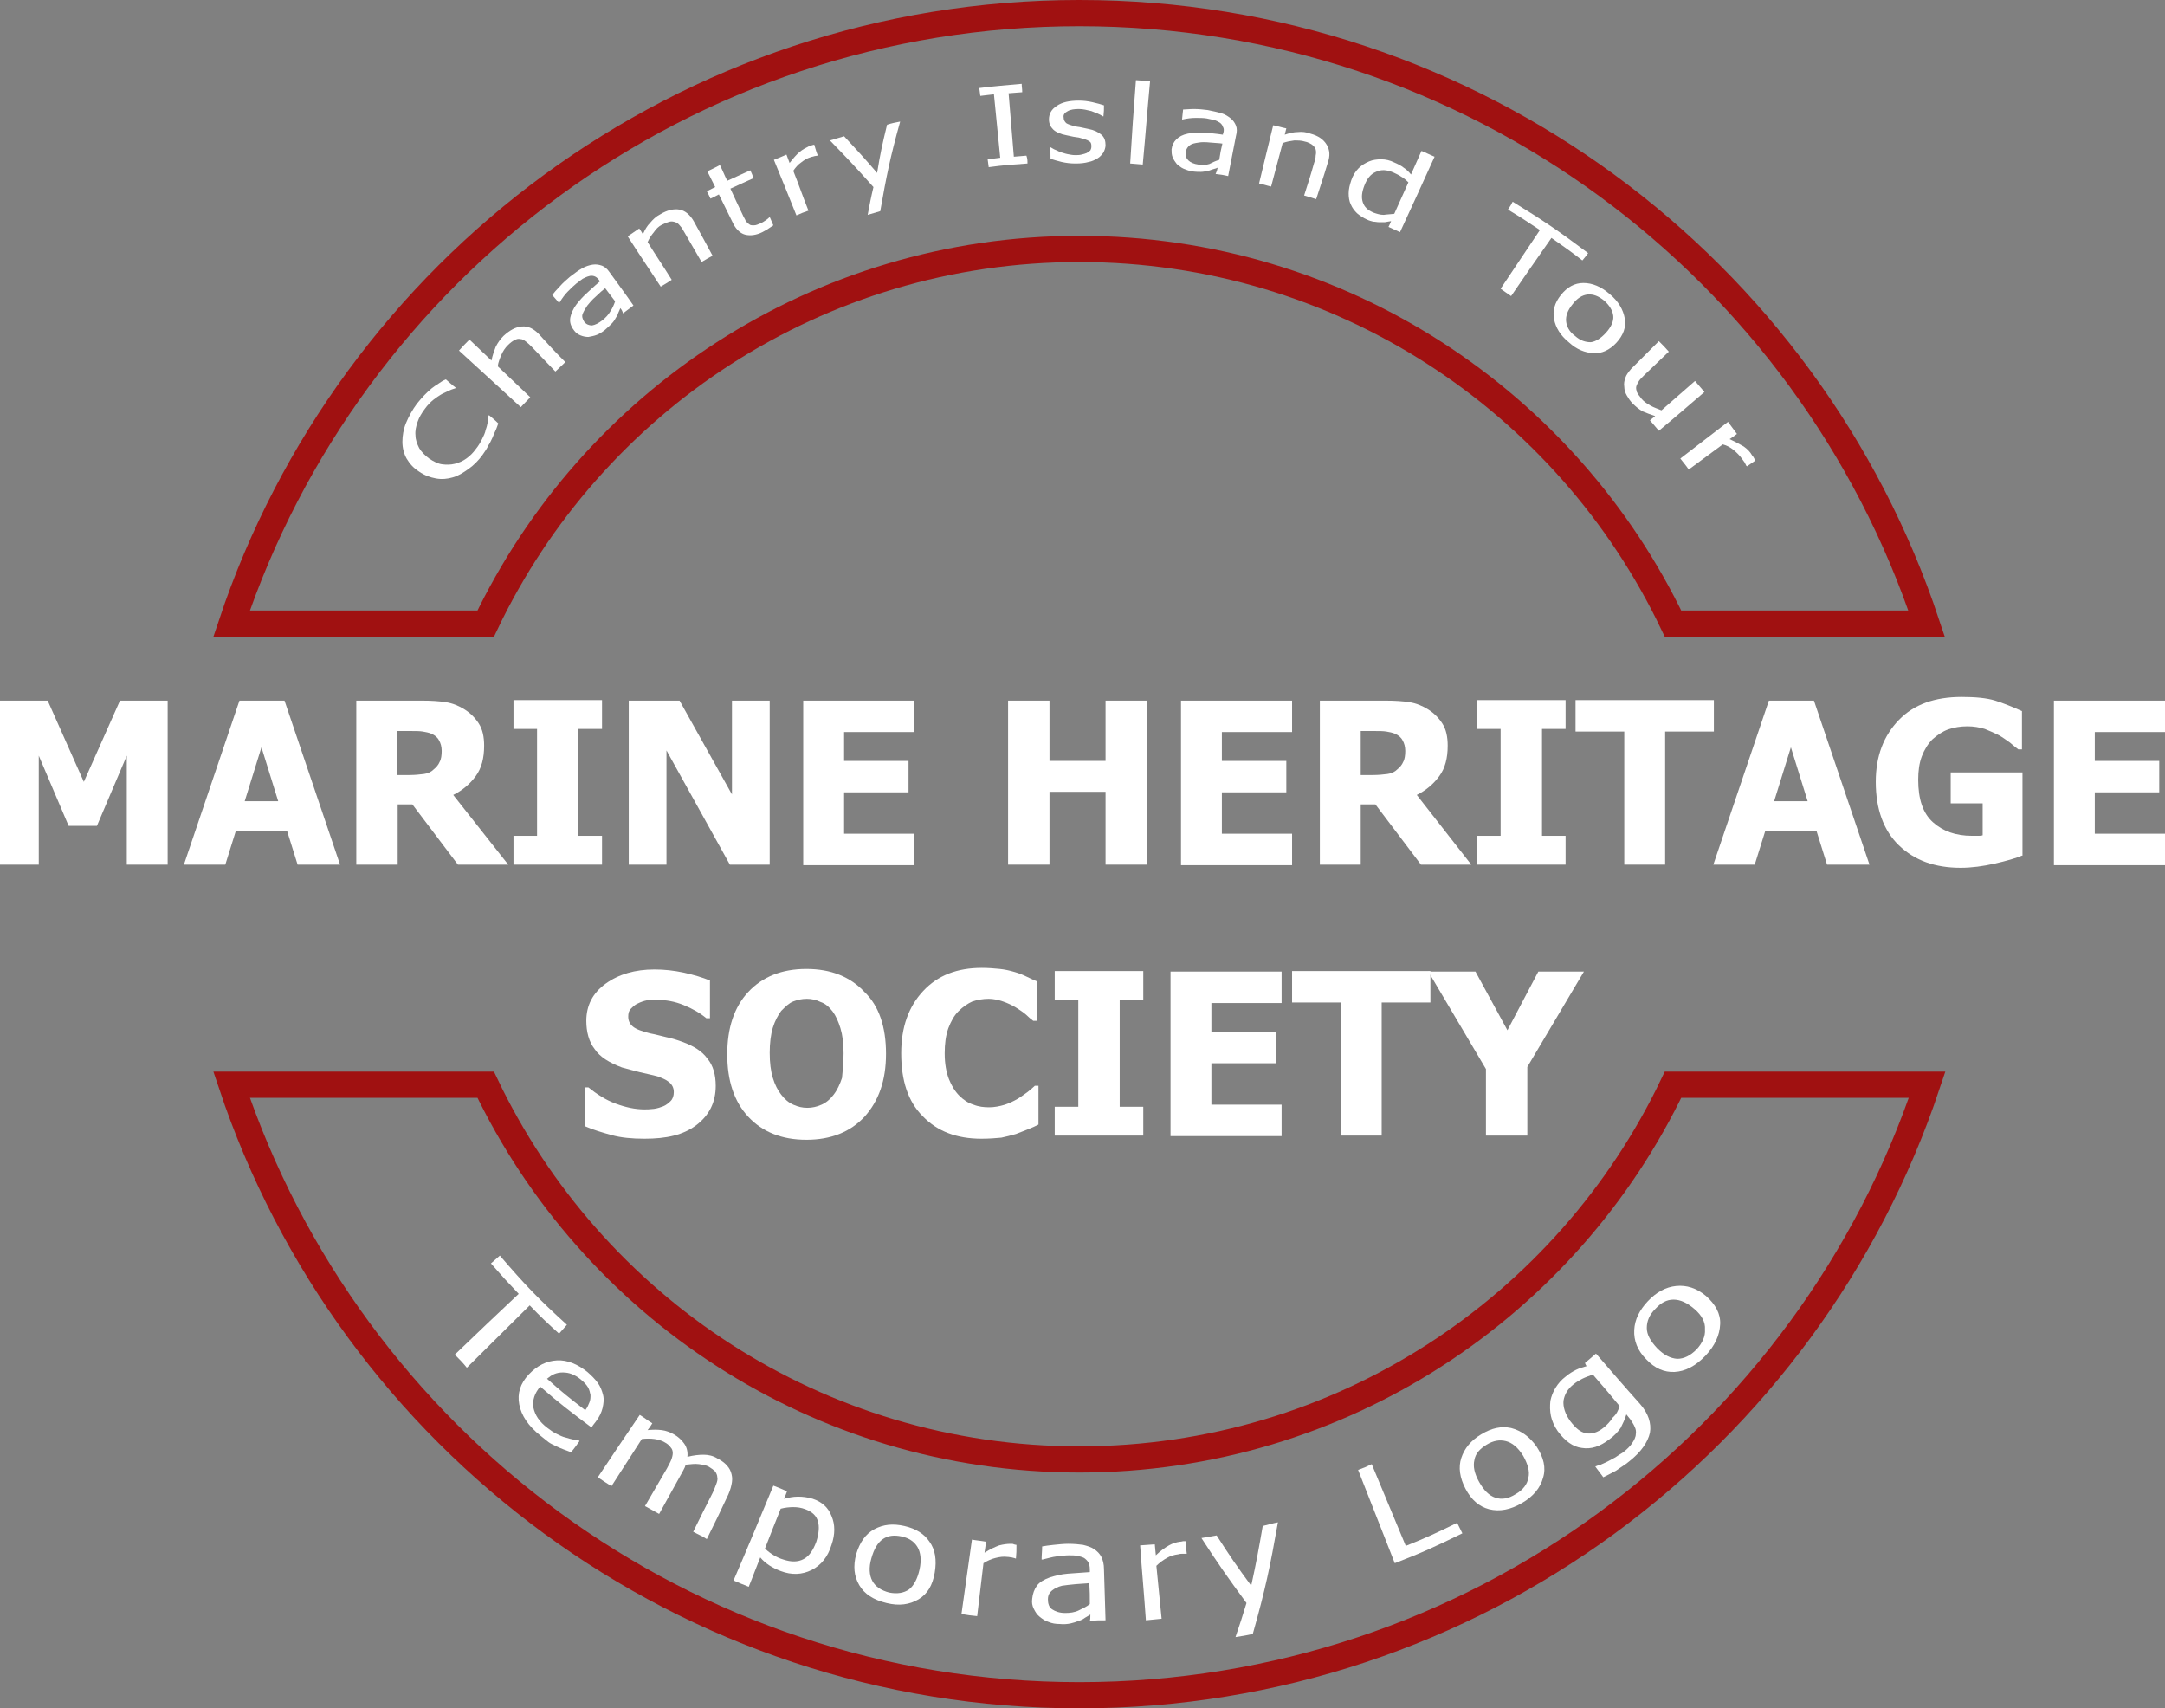 <?xml version="1.0" encoding="utf-8"?>
<!-- Generator: Adobe Illustrator 19.0.0, SVG Export Plug-In . SVG Version: 6.00 Build 0)  -->
<svg version="1.1" id="Layer_1" xmlns="http://www.w3.org/2000/svg" xmlns:xlink="http://www.w3.org/1999/xlink" x="0px" y="0px"
	 viewBox="0 0 413.2 326" style="enable-background:new 0 0 413.2 326;" xml:space="preserve">
<rect x="0" y="0" width="413.2" height="326" fill="#808080" stroke="none"/>
<style type="text/css">
	.st0{fill:none;stroke:#A01111;stroke-width:5;stroke-miterlimit:10;}
	.st1{fill:#FFFFFF;}
</style>
<path class="st0" d="M92.7,119C112.9,76.7,156,47.5,206,47.5s93.1,29.2,113.3,71.5h48.4C345.2,51.3,281.3,2.5,206,2.5
	S66.8,51.3,44.2,119H92.7z"/>
<path class="st0" d="M319.3,207c-20.2,42.3-63.3,71.5-113.3,71.5S112.9,249.3,92.7,207H44.2c22.6,67.7,86.5,116.5,161.8,116.5
	S345.2,274.7,367.8,207H319.3z"/>
<g>
	<path class="st1" d="M32,165h-7.8v-20.8l-5.7,13.4h-5.4l-5.7-13.4V165H0v-31.3h9.1l6.9,15.5l6.9-15.5H32V165z"/>
	<path class="st1" d="M35.1,165l10.6-31.3h8.6L64.9,165h-8.1l-2-6.4H45l-2,6.4H35.1z M53.1,152.9l-3.2-10.3l-3.2,10.3H53.1z"/>
	<path class="st1" d="M97,165h-9.6l-8.7-11.5h-2.8V165H68v-31.3h12.6c1.7,0,3.3,0.1,4.5,0.3c1.3,0.2,2.5,0.7,3.6,1.4
		c1.1,0.7,2,1.6,2.7,2.7s1,2.5,1,4.2c0,2.4-0.5,4.3-1.6,5.8c-1.1,1.5-2.5,2.7-4.3,3.6L97,165z M84.3,143.3c0-0.8-0.2-1.5-0.5-2
		c-0.3-0.6-0.8-1-1.5-1.3c-0.5-0.2-1-0.3-1.6-0.4s-1.4-0.1-2.3-0.1h-2.6v8.4h2.3c1.1,0,2-0.1,2.8-0.2c0.8-0.1,1.4-0.4,1.9-0.9
		c0.5-0.4,0.9-0.9,1.1-1.4C84.2,144.9,84.3,144.1,84.3,143.3z"/>
	<path class="st1" d="M114.9,165H98v-5.5h4.5v-20.4H98v-5.5h16.9v5.5h-4.5v20.4h4.5V165z"/>
	<path class="st1" d="M146.9,165h-7.6l-12.1-21.8V165h-7.2v-31.3h9.7l10,17.9v-17.9h7.2V165z"/>
	<path class="st1" d="M153.3,165v-31.3h21.2v6h-13.4v5.5h12.3v6h-12.3v7.9h13.4v6H153.3z"/>
	<path class="st1" d="M218.9,165H211v-13.9h-10.7V165h-7.9v-31.3h7.9v11.5H211v-11.5h7.9V165z"/>
	<path class="st1" d="M225.4,165v-31.3h21.2v6h-13.4v5.5h12.3v6h-12.3v7.9h13.4v6H225.4z"/>
	<path class="st1" d="M280.8,165h-9.6l-8.7-11.5h-2.8V165h-7.8v-31.3h12.6c1.7,0,3.3,0.1,4.5,0.3c1.3,0.2,2.5,0.7,3.6,1.4
		c1.1,0.7,2,1.6,2.7,2.7s1,2.5,1,4.2c0,2.4-0.5,4.3-1.6,5.8c-1.1,1.5-2.5,2.7-4.3,3.6L280.8,165z M268.2,143.3c0-0.8-0.2-1.5-0.5-2
		c-0.3-0.6-0.8-1-1.5-1.3c-0.5-0.2-1-0.3-1.6-0.4c-0.6-0.1-1.4-0.1-2.3-0.1h-2.6v8.4h2.3c1.1,0,2-0.1,2.8-0.2
		c0.8-0.1,1.4-0.4,1.9-0.9c0.5-0.4,0.9-0.9,1.1-1.4C268.1,144.9,268.2,144.1,268.2,143.3z"/>
	<path class="st1" d="M298.8,165h-16.9v-5.5h4.5v-20.4h-4.5v-5.5h16.9v5.5h-4.5v20.4h4.5V165z"/>
	<path class="st1" d="M310,165v-25.4h-9.3v-6h26.4v6h-9.3V165H310z"/>
	<path class="st1" d="M327,165l10.6-31.3h8.6l10.6,31.3h-8.1l-2-6.4h-9.8l-2,6.4H327z M345,152.9l-3.2-10.3l-3.2,10.3H345z"/>
	<path class="st1" d="M386.1,163.2c-1.4,0.6-3.2,1.1-5.4,1.6c-2.2,0.5-4.4,0.8-6.5,0.8c-4.9,0-8.8-1.4-11.8-4.3
		c-2.9-2.8-4.4-6.9-4.4-12.1c0-4.9,1.5-8.8,4.4-11.8c2.9-3,6.9-4.4,12-4.4c2.6,0,4.8,0.2,6.4,0.7c1.6,0.5,3.3,1.2,5.1,2v7.3h-0.7
		c-0.4-0.3-0.9-0.7-1.6-1.3c-0.7-0.5-1.4-1-2.1-1.4c-0.8-0.4-1.7-0.8-2.7-1.2c-1-0.3-2.1-0.5-3.3-0.5c-1.3,0-2.6,0.2-3.7,0.6
		c-1.1,0.4-2.1,1.1-3,1.9c-0.8,0.8-1.5,1.9-2,3.2c-0.5,1.3-0.7,2.8-0.7,4.5c0,3.7,0.9,6.4,2.8,8.1s4.3,2.6,7.5,2.6c0.3,0,0.6,0,1,0
		s0.7,0,1-0.1v-6.1h-6.1v-5.9h13.7V163.2z"/>
	<path class="st1" d="M392,165v-31.3h21.2v6h-13.4v5.5h12.3v6h-12.3v7.9h13.4v6H392z"/>
	<path class="st1" d="M123,217.3c-2.4,0-4.5-0.2-6.3-0.7c-1.8-0.5-3.5-1-5.1-1.7v-7.4h0.7c1.6,1.3,3.3,2.4,5.2,3.1
		c1.9,0.7,3.7,1.1,5.5,1.1c0.4,0,1,0,1.8-0.1c0.7-0.1,1.3-0.3,1.8-0.5c0.5-0.2,1-0.6,1.4-1c0.4-0.4,0.6-1,0.6-1.7
		c0-0.8-0.3-1.4-0.9-1.9s-1.4-0.8-2.2-1.1c-1.1-0.3-2.2-0.5-3.4-0.8c-1.2-0.3-2.3-0.6-3.4-0.9c-2.4-0.9-4.2-2-5.2-3.5
		c-1.1-1.4-1.6-3.3-1.6-5.4c0-2.9,1.2-5.3,3.7-7.1c2.5-1.8,5.6-2.7,9.3-2.7c1.9,0,3.7,0.2,5.6,0.6c1.8,0.4,3.5,0.9,5,1.5v7.2h-0.7
		c-1.2-1-2.6-1.8-4.3-2.5c-1.7-0.7-3.4-1-5.2-1c-0.7,0-1.3,0-1.9,0.1c-0.5,0.1-1.1,0.3-1.7,0.6c-0.5,0.2-0.9,0.6-1.3,1
		c-0.4,0.4-0.5,0.9-0.5,1.5c0,0.8,0.3,1.4,0.9,1.9c0.6,0.5,1.7,0.9,3.3,1.3c1.1,0.2,2.1,0.5,3,0.7c1,0.2,2,0.5,3.1,0.9
		c2.2,0.8,3.8,1.8,4.8,3.2c1.1,1.3,1.6,3.1,1.6,5.2c0,3.1-1.2,5.6-3.7,7.5S127.2,217.3,123,217.3z"/>
	<path class="st1" d="M169.1,201.1c0,5.1-1.4,9-4.1,12c-2.7,2.9-6.4,4.4-11.1,4.4c-4.7,0-8.4-1.5-11.1-4.4c-2.7-2.9-4-6.9-4-11.9
		c0-5,1.3-9,4-11.9c2.7-2.9,6.4-4.4,11.1-4.4c4.7,0,8.4,1.5,11.1,4.4C167.8,192,169.1,196,169.1,201.1z M161,201
		c0-1.9-0.2-3.5-0.6-4.8s-0.9-2.4-1.5-3.2c-0.7-0.9-1.4-1.5-2.3-1.8c-0.8-0.4-1.7-0.6-2.6-0.6c-1,0-1.8,0.2-2.6,0.5s-1.5,1-2.3,1.8
		c-0.6,0.8-1.2,1.9-1.6,3.2c-0.4,1.3-0.6,3-0.6,4.8c0,1.9,0.2,3.5,0.6,4.8c0.4,1.3,0.9,2.3,1.6,3.2c0.7,0.9,1.4,1.5,2.3,1.9
		c0.9,0.4,1.7,0.6,2.7,0.6c0.9,0,1.8-0.2,2.7-0.6c0.9-0.4,1.6-1,2.3-1.9c0.7-0.9,1.2-2,1.6-3.2C160.8,204.6,161,203,161,201z"/>
	<path class="st1" d="M187.3,217.3c-4.7,0-8.4-1.4-11.2-4.3c-2.8-2.8-4.1-6.8-4.1-12c0-5,1.4-8.9,4.2-11.9c2.8-3,6.5-4.4,11.2-4.4
		c1.2,0,2.4,0.1,3.4,0.2c1,0.1,1.9,0.3,2.9,0.6c0.7,0.2,1.5,0.5,2.3,0.9c0.8,0.4,1.5,0.7,2,0.9v7.5h-0.8c-0.4-0.3-0.9-0.7-1.4-1.2
		c-0.6-0.5-1.2-0.9-2-1.4c-0.7-0.4-1.5-0.8-2.4-1.1s-1.8-0.5-2.7-0.5c-1.1,0-2.2,0.2-3.1,0.5c-0.9,0.4-1.8,1-2.7,1.9
		c-0.8,0.8-1.4,1.9-1.9,3.2c-0.5,1.4-0.7,3-0.7,4.8c0,2,0.3,3.6,0.8,4.9c0.5,1.3,1.2,2.4,2,3.2c0.8,0.8,1.7,1.4,2.7,1.7
		c1,0.4,2,0.5,3,0.5c1,0,2-0.2,3-0.5c0.9-0.3,1.7-0.7,2.4-1.1c0.7-0.4,1.3-0.9,1.9-1.3c0.5-0.4,1-0.8,1.4-1.2h0.7v7.4
		c-0.6,0.3-1.2,0.6-2,0.9s-1.5,0.6-2.3,0.9c-1,0.3-1.9,0.5-2.8,0.7C190,217.2,188.8,217.3,187.3,217.3z"/>
	<path class="st1" d="M218.2,216.7h-16.9v-5.5h4.5v-20.4h-4.5v-5.5h16.9v5.5h-4.5v20.4h4.5V216.7z"/>
	<path class="st1" d="M223.4,216.7v-31.3h21.2v6h-13.4v5.5h12.3v6h-12.3v7.9h13.4v6H223.4z"/>
	<path class="st1" d="M255.9,216.7v-25.4h-9.3v-6H273v6h-9.3v25.4H255.9z"/>
	<path class="st1" d="M302.3,185.4l-10.8,18.2v13.1h-7.9V204l-11-18.6h9l6.1,11.2l5.9-11.2H302.3z"/>
</g>
<g>
	<g>
		<path class="st1" d="M86.8,258.5c4.9-4.7,7.3-7,12.2-11.6c-2.2-2.3-3.2-3.4-5.3-5.8c0.7-0.6,1-0.9,1.7-1.5
			c4.9,5.7,7.4,8.3,12.8,13.2c-0.6,0.7-0.9,1-1.5,1.7c-2.3-2.1-3.4-3.1-5.6-5.4c-4.8,4.8-7.2,7.1-12,11.9
			C88.3,260,87.8,259.5,86.8,258.5z"/>
		<path class="st1" d="M103.2,274c-2.4-1.9-3.7-3.9-4.1-6c-0.4-2.1,0.2-4,1.8-5.7c1.6-1.7,3.4-2.6,5.4-2.7c2-0.1,3.9,0.7,5.8,2.2
			c0.8,0.7,1.5,1.4,2,2.1c0.5,0.7,0.8,1.5,1,2.3c0.2,0.8,0.1,1.6-0.1,2.5c-0.2,0.8-0.6,1.7-1.3,2.6c-0.3,0.4-0.5,0.6-0.8,1.1
			c-4-3-6-4.5-9.8-7.8c-1.1,1.3-1.5,2.6-1.3,4c0.3,1.4,1.1,2.7,2.7,3.9c0.5,0.4,1.1,0.8,1.7,1.1c0.6,0.3,1.2,0.6,1.7,0.7
			c0.6,0.2,1.1,0.3,1.5,0.4c0.4,0.1,0.8,0.1,1.1,0.2c0.1,0,0.1,0.1,0.1,0.1c-0.6,0.8-0.9,1.3-1.6,2.1c-0.4-0.1-0.8-0.3-1.4-0.5
			c-0.5-0.2-1-0.4-1.4-0.6c-0.6-0.3-1.1-0.5-1.5-0.8C104.3,274.9,103.8,274.5,103.2,274z M111.7,269.1c0.4-0.5,0.6-1,0.8-1.5
			c0.2-0.5,0.2-0.9,0.2-1.4c-0.1-0.5-0.2-1-0.5-1.5c-0.3-0.5-0.8-1-1.4-1.5c-0.6-0.5-1.2-0.8-1.7-1c-0.5-0.2-1.1-0.3-1.7-0.3
			c-0.6,0-1.1,0.1-1.6,0.3c-0.5,0.2-0.9,0.5-1.4,0.9C107.2,265.6,108.7,266.8,111.7,269.1z"/>
		<path class="st1" d="M132.3,292.3c1.5-3,2.2-4.5,3.7-7.4c0.3-0.6,0.5-1.2,0.7-1.7c0.2-0.5,0.3-1,0.2-1.3c0-0.4-0.2-0.8-0.4-1.1
			c-0.3-0.3-0.7-0.6-1.2-0.9c-0.5-0.3-1.2-0.4-1.9-0.5c-0.7-0.1-1.6,0-2.5,0.1c-0.1,0.1-0.1,0.3-0.2,0.5c-0.1,0.2-0.2,0.4-0.3,0.6
			c-1.8,3.3-2.8,5-4.6,8.3c-1.1-0.6-1.6-0.9-2.7-1.5c1.7-2.9,2.5-4.3,4.2-7.2c0.3-0.6,0.6-1.1,0.8-1.6c0.2-0.5,0.3-1,0.3-1.3
			c0-0.4-0.1-0.8-0.4-1.1c-0.2-0.3-0.6-0.7-1.2-1c-0.5-0.3-1.2-0.5-1.9-0.6c-0.8-0.1-1.5-0.1-2.4,0c-2.3,3.6-3.5,5.4-5.8,9
			c-1.1-0.7-1.6-1-2.6-1.7c3.2-4.8,4.8-7.2,8-11.9c1,0.6,1.4,1,2.4,1.6c-0.3,0.5-0.5,0.8-0.9,1.3c1-0.1,1.9-0.1,2.7,0
			c0.8,0.1,1.6,0.4,2.3,0.8c0.9,0.5,1.5,1.1,2,1.8c0.5,0.7,0.7,1.6,0.6,2.5c1.2-0.3,2.2-0.4,3.1-0.4c0.9,0,1.8,0.2,2.6,0.7
			c0.6,0.3,1.2,0.7,1.6,1.1c0.4,0.4,0.8,0.9,1,1.5c0.2,0.6,0.3,1.2,0.2,1.9c-0.1,0.7-0.3,1.5-0.7,2.4c-1.6,3.4-2.4,5.1-4.1,8.5
			C134,293.1,133.4,292.9,132.3,292.3z"/>
		<path class="st1" d="M158.7,294.8c-0.7,2.3-2,3.9-3.8,4.8c-1.8,0.9-3.8,1-5.9,0.2c-0.8-0.3-1.6-0.7-2.2-1.1
			c-0.6-0.4-1.2-0.9-1.7-1.5c-0.9,2.2-1.3,3.4-2.2,5.6c-1.2-0.5-1.8-0.7-2.9-1.2c3.1-7.2,4.6-10.9,7.6-18.1c1,0.4,1.6,0.6,2.6,1.1
			c-0.2,0.6-0.3,0.8-0.6,1.4c0.9-0.2,1.7-0.4,2.7-0.4c0.9,0,1.8,0.1,2.8,0.4c1.8,0.6,3,1.7,3.6,3.3
			C159.4,290.9,159.4,292.8,158.7,294.8z M155.8,294.2c0.5-1.6,0.6-2.9,0.3-3.9c-0.3-1.1-1.1-1.8-2.4-2.3c-0.8-0.3-1.5-0.4-2.3-0.4
			c-0.8,0-1.6,0.1-2.4,0.3c-1.2,3-1.8,4.5-3,7.6c0.6,0.6,1.2,1,1.7,1.3c0.5,0.3,1.1,0.6,1.8,0.8c1.5,0.5,2.8,0.5,3.9-0.1
			S155.2,295.8,155.8,294.2z"/>
		<path class="st1" d="M178.4,300.1c-0.4,2.4-1.4,4.1-3.1,5.1c-1.7,1-3.7,1.3-6.1,0.7c-2.5-0.6-4.2-1.7-5.2-3.4
			c-1-1.7-1.2-3.6-0.6-5.9c0.7-2.3,1.8-3.9,3.5-4.8c1.7-0.9,3.5-1.1,5.7-0.6c2.2,0.5,3.8,1.5,4.8,3
			C178.5,295.7,178.8,297.7,178.4,300.1z M175.5,299.5c0.4-1.8,0.2-3.3-0.4-4.3c-0.6-1-1.6-1.7-3-2c-1.4-0.3-2.6-0.2-3.6,0.5
			s-1.7,1.9-2.2,3.7c-0.5,1.7-0.4,3.2,0.2,4.3c0.6,1.1,1.7,1.8,3.2,2.2c1.5,0.3,2.8,0.1,3.8-0.6
			C174.4,302.6,175.1,301.3,175.5,299.5z"/>
		<path class="st1" d="M193.9,297.4c-0.1,0-0.1,0-0.1,0c-0.2-0.1-0.4-0.1-0.7-0.2c-0.2,0-0.5-0.1-0.8-0.1c-0.8-0.1-1.5,0-2.3,0.2
			c-0.8,0.2-1.5,0.5-2.3,1c-0.5,4-0.7,6.1-1.2,10.1c-1.2-0.1-1.8-0.2-3-0.4c0.8-5.7,1.2-8.5,2-14.2c1.1,0.2,1.6,0.2,2.7,0.4
			c-0.1,0.8-0.2,1.3-0.3,2.1c1.1-0.7,2-1.1,2.8-1.4c0.8-0.2,1.5-0.3,2.2-0.3c0.3,0,0.5,0,0.6,0.1c0.1,0,0.3,0.1,0.5,0.1
			C194,295.9,194,296.4,193.9,297.4z"/>
		<path class="st1" d="M208.1,308.1c-0.2,0.1-0.6,0.4-1,0.6c-0.4,0.3-0.8,0.5-1.2,0.6c-0.5,0.2-1.1,0.4-1.6,0.5
			c-0.5,0.1-1.2,0.2-2.1,0.1c-0.7,0-1.4-0.1-2.1-0.4c-0.7-0.2-1.2-0.6-1.7-1c-0.5-0.4-0.8-0.9-1.1-1.5c-0.3-0.6-0.4-1.2-0.3-1.9
			c0.1-1,0.4-1.8,0.9-2.5c0.5-0.7,1.4-1.2,2.5-1.6c1-0.3,2.1-0.6,3.4-0.7c1.3-0.1,2.7-0.2,4.2-0.3c0-0.2,0-0.3,0-0.5
			c0-0.6-0.1-1-0.3-1.4c-0.2-0.3-0.5-0.6-0.8-0.8c-0.4-0.2-0.8-0.3-1.3-0.4c-0.5-0.1-1-0.1-1.6-0.1c-0.6,0-1.4,0.1-2.3,0.2
			c-0.9,0.1-1.8,0.4-2.7,0.6c-0.1,0-0.1,0-0.2,0c0-1,0.1-1.5,0.1-2.5c0.5-0.1,1.3-0.2,2.2-0.3c1-0.1,1.9-0.2,2.8-0.2
			c1.1,0,2.1,0.1,2.8,0.2c0.8,0.2,1.5,0.4,2.1,0.8c0.6,0.4,1.1,0.9,1.4,1.5c0.3,0.6,0.5,1.4,0.5,2.3c0.1,3.9,0.2,5.9,0.3,9.8
			c-1.2,0-1.8,0-3,0.1C208.1,309,208.1,308.7,208.1,308.1z M208,306.1c0-1.6,0-2.4-0.1-4c-0.7,0.1-1.6,0.1-2.6,0.2
			c-1.1,0.1-1.9,0.2-2.6,0.3c-0.8,0.2-1.4,0.5-1.9,0.9c-0.5,0.4-0.8,0.9-0.8,1.7c0,0.8,0.2,1.5,0.8,1.9c0.6,0.4,1.4,0.7,2.5,0.7
			c0.9,0,1.8-0.1,2.6-0.5S207.4,306.6,208,306.1z"/>
		<path class="st1" d="M226.5,296.5c-0.1,0-0.1,0-0.1,0c-0.2,0-0.4,0-0.7,0c-0.2,0-0.5,0-0.8,0.1c-0.8,0.1-1.5,0.3-2.2,0.7
			c-0.7,0.4-1.4,0.9-2,1.5c0.4,4.1,0.6,6.1,1,10.1c-1.2,0.1-1.8,0.2-3,0.3c-0.4-5.7-0.7-8.6-1.1-14.3c1.1-0.1,1.7-0.1,2.8-0.2
			c0.1,0.9,0.1,1.3,0.2,2.1c0.9-0.9,1.8-1.5,2.5-1.9c0.7-0.4,1.4-0.6,2.1-0.7c0.3,0,0.5-0.1,0.6-0.1c0.1,0,0.3,0,0.5,0
			C226.3,295,226.4,295.5,226.5,296.5z"/>
		<path class="st1" d="M243.9,290.5c-1.5,8.5-2.4,12.8-4.8,21.3c-1.3,0.3-2,0.4-3.3,0.6c0.9-2.6,1.3-3.9,2.1-6.5
			c-3.6-4.9-5.3-7.3-8.6-12.4c1.2-0.2,1.8-0.3,2.9-0.5c2.5,3.9,3.8,5.8,6.6,9.6c1-4.6,1.4-6.8,2.2-11.4
			C242.3,290.9,242.8,290.7,243.9,290.5z"/>
		<path class="st1" d="M279.1,292.6c-5.1,2.5-7.7,3.7-12.9,5.7c-2.8-7.1-4.2-10.7-7-17.8c1.1-0.4,1.6-0.6,2.6-1.1
			c2.6,6.2,3.9,9.4,6.5,15.6c4-1.6,5.9-2.5,9.8-4.4C278.5,291.4,278.7,291.8,279.1,292.6z"/>
		<path class="st1" d="M293.3,276.1c1.3,2,1.8,4,1.2,5.9c-0.5,1.9-1.9,3.6-4,4.8c-2.2,1.3-4.3,1.7-6.3,1.2c-1.9-0.5-3.4-1.8-4.5-3.9
			c-1.1-2.1-1.4-4.1-0.8-5.9c0.6-1.8,1.8-3.3,3.8-4.5c2-1.2,3.8-1.6,5.7-1.2C290.3,273,291.9,274.1,293.3,276.1z M290.7,277.8
			c-1-1.6-2.1-2.5-3.3-2.8c-1.2-0.3-2.4-0.1-3.7,0.7c-1.3,0.8-2.1,1.7-2.3,2.9c-0.3,1.2,0,2.6,0.9,4.2c0.9,1.6,1.9,2.6,3.1,3
			s2.5,0.2,3.9-0.7c1.4-0.8,2.2-1.9,2.4-3.1C292,280.8,291.6,279.4,290.7,277.8z"/>
		<path class="st1" d="M304.6,279.8c0.2-0.1,0.5-0.2,0.9-0.3c0.4-0.2,0.9-0.4,1.3-0.6c0.5-0.3,1-0.5,1.5-0.8
			c0.4-0.3,0.9-0.6,1.4-0.9c0.8-0.6,1.4-1.2,1.8-1.8c0.4-0.6,0.7-1.2,0.7-1.7c0.1-0.5,0-1-0.2-1.4c-0.2-0.5-0.5-0.9-0.8-1.4
			c-0.3-0.4-0.5-0.6-0.8-1c-0.3,1-0.7,1.8-1.1,2.6c-0.5,0.7-1.2,1.5-2.2,2.2c-1.7,1.3-3.4,1.9-5.2,1.6c-1.7-0.2-3.2-1.3-4.6-3.2
			c-0.7-1-1.1-2-1.3-2.9c-0.2-1-0.2-1.9-0.1-2.9c0.2-0.9,0.5-1.7,1-2.5c0.5-0.8,1.1-1.5,1.9-2.1c0.7-0.6,1.4-1,2-1.3
			c0.6-0.3,1.3-0.5,2-0.7c-0.1-0.2-0.2-0.3-0.3-0.6c0.8-0.7,1.3-1.1,2.1-1.8c3.3,3.8,5,5.8,8.4,9.6c1.6,1.8,2.2,3.7,1.9,5.5
			c-0.4,1.8-1.7,3.7-4,5.5c-0.7,0.6-1.6,1.1-2.4,1.7c-0.9,0.5-1.7,0.9-2.5,1.3c-0.6-0.8-0.9-1.2-1.5-2
			C304.5,279.8,304.5,279.8,304.6,279.8z M309.1,268.3c-2-2.4-3-3.6-5.1-6c-0.8,0.3-1.4,0.5-2,0.8c-0.6,0.3-1.1,0.6-1.6,1
			c-1.2,0.9-1.8,2-2,3.2c-0.1,1.2,0.3,2.5,1.3,3.9c1,1.3,1.9,2.1,3,2.3c1,0.2,2.2-0.1,3.4-1.1c0.6-0.5,1.2-1.1,1.7-1.9
			C308.5,269.9,308.9,269.1,309.1,268.3z"/>
		<path class="st1" d="M325.6,247.3c1.8,1.6,2.8,3.4,2.7,5.4c-0.1,2.1-1,4.1-2.8,6c-1.9,2-3.9,3-5.9,3.1c-2,0.1-3.8-0.7-5.4-2.4
			c-1.7-1.7-2.4-3.6-2.3-5.6c0.1-2,1-3.8,2.6-5.5c1.6-1.7,3.4-2.7,5.4-2.9C321.9,245.2,323.8,245.8,325.6,247.3z M323.4,249.8
			c-1.4-1.2-2.7-1.8-4-1.8s-2.4,0.6-3.5,1.8c-1.1,1.1-1.6,2.3-1.6,3.6s0.7,2.5,2,3.9c1.3,1.3,2.5,1.9,3.8,2c1.3,0,2.5-0.6,3.7-1.8
			c1.1-1.2,1.7-2.5,1.6-3.8C325.5,252.3,324.8,251,323.4,249.8z"/>
	</g>
</g>
<g>
	<g>
		<path class="st1" d="M92.1,86.8c-0.8,1.1-1.7,2-2.7,2.7c-1,0.7-1.9,1.3-3,1.6c-1,0.3-2.1,0.4-3.2,0.2c-1.1-0.2-2.2-0.6-3.2-1.3
			c-1.1-0.7-1.8-1.5-2.4-2.5c-0.5-0.9-0.8-2-0.8-3.2c0-1.1,0.2-2.4,0.7-3.6c0.5-1.2,1.2-2.5,2.1-3.7c0.5-0.6,1-1.2,1.4-1.6
			c0.5-0.5,0.9-0.9,1.4-1.3c0.4-0.3,0.8-0.6,1.3-0.9c0.4-0.3,0.9-0.6,1.4-0.8c0.7,0.6,1.1,1,1.9,1.6C87,74,86.9,74,86.9,74.1
			c-0.3,0.1-0.7,0.2-1.1,0.4c-0.4,0.2-0.9,0.4-1.5,0.7c-0.5,0.3-1.1,0.7-1.6,1.1c-0.5,0.4-1.1,1-1.6,1.7c-0.6,0.8-1.1,1.6-1.4,2.5
			c-0.3,0.9-0.5,1.7-0.4,2.6c0,0.8,0.3,1.6,0.7,2.4c0.4,0.7,1.1,1.4,1.9,2c0.9,0.6,1.7,1,2.5,1.1c0.8,0.1,1.6,0.1,2.4-0.1
			c0.8-0.2,1.5-0.5,2.2-1c0.7-0.5,1.3-1.1,1.8-1.8c0.5-0.6,0.9-1.3,1.2-1.9c0.3-0.6,0.6-1.2,0.7-1.8c0.2-0.5,0.3-1,0.4-1.5
			c0.1-0.4,0.1-0.8,0.1-1.1c0.1-0.1,0.1-0.1,0.1-0.2c0.7,0.6,1.1,0.9,1.8,1.6c-0.2,0.5-0.3,0.9-0.5,1.3c-0.2,0.4-0.4,0.9-0.6,1.4
			c-0.3,0.6-0.5,1.1-0.8,1.5C93,85.5,92.6,86.1,92.1,86.8z"/>
		<path class="st1" d="M107.9,69.1c-0.7,0.7-1.1,1-1.9,1.8c-1.8-1.9-2.7-2.8-4.5-4.7c-0.4-0.4-0.7-0.7-1.1-1
			c-0.4-0.3-0.7-0.5-1.1-0.5c-0.4-0.1-0.7,0-1.1,0.2c-0.4,0.2-0.8,0.5-1.3,1c-0.5,0.5-0.9,1.1-1.2,1.8c-0.3,0.7-0.6,1.4-0.7,2.2
			c2.5,2.4,3.7,3.5,6.2,5.9c-0.7,0.8-1.1,1.1-1.8,1.9c-4.7-4.3-7.1-6.5-11.8-10.8c0.8-0.9,1.2-1.3,2-2.1c1.7,1.6,2.5,2.4,4.2,4
			c0.2-1,0.5-1.8,0.8-2.6c0.4-0.8,0.9-1.5,1.5-2.1c1.2-1.1,2.3-1.7,3.5-1.8c1.2-0.1,2.2,0.4,3.2,1.4C104.8,65.9,105.8,67,107.9,69.1
			z"/>
		<path class="st1" d="M118.4,58.8c-0.1,0.2-0.2,0.5-0.4,0.9c-0.1,0.4-0.3,0.7-0.5,1c-0.2,0.4-0.5,0.8-0.8,1.1s-0.7,0.7-1.3,1.2
			c-0.5,0.4-1,0.7-1.5,0.9s-1.1,0.3-1.6,0.4c-0.5,0-1-0.1-1.5-0.3c-0.5-0.2-0.9-0.5-1.2-0.9c-0.5-0.6-0.8-1.3-0.8-2
			c0-0.7,0.3-1.5,0.8-2.4c0.5-0.8,1.2-1.6,2-2.4c0.9-0.8,1.8-1.7,2.9-2.6c-0.1-0.1-0.1-0.2-0.2-0.3c-0.3-0.4-0.6-0.6-0.9-0.7
			c-0.3-0.1-0.7-0.1-1,0c-0.4,0.1-0.8,0.3-1.2,0.5c-0.4,0.3-0.8,0.6-1.2,0.9c-0.5,0.4-1,0.9-1.6,1.5c-0.6,0.6-1.1,1.3-1.6,2.1
			c0,0-0.1,0.1-0.1,0.1c-0.5-0.6-0.8-0.9-1.3-1.5c0.3-0.4,0.8-1,1.4-1.6c0.6-0.7,1.3-1.3,2-1.9c0.9-0.7,1.6-1.2,2.3-1.6
			c0.7-0.4,1.4-0.6,2-0.7c0.7-0.1,1.2,0,1.8,0.2c0.5,0.2,1,0.6,1.4,1.2c1.8,2.5,2.8,3.8,4.6,6.4c-0.8,0.6-1.2,0.9-2,1.5
			C118.8,59.4,118.7,59.2,118.4,58.8z M117.4,57.5c-0.8-1-1.1-1.5-1.9-2.5c-0.5,0.4-1.1,0.9-1.8,1.6c-0.7,0.6-1.2,1.2-1.6,1.7
			c-0.4,0.6-0.7,1.1-0.9,1.6s0,1,0.3,1.5c0.4,0.5,0.9,0.7,1.5,0.7c0.6-0.1,1.2-0.4,2-1c0.6-0.5,1.1-1,1.5-1.7
			C116.9,58.8,117.2,58.1,117.4,57.5z"/>
		<path class="st1" d="M136,48.8c-0.9,0.5-1.3,0.7-2.1,1.2c-1.3-2.3-2-3.4-3.3-5.7c-0.3-0.5-0.5-0.9-0.8-1.2
			c-0.3-0.4-0.6-0.6-0.9-0.7c-0.3-0.1-0.7-0.2-1.1-0.1c-0.4,0.1-0.9,0.3-1.5,0.6c-0.6,0.3-1.1,0.8-1.5,1.4c-0.5,0.6-0.9,1.2-1.2,1.9
			c1.8,2.9,2.8,4.3,4.6,7.2c-0.8,0.5-1.2,0.8-2.1,1.3c-2.5-3.8-3.8-5.7-6.3-9.6c0.9-0.6,1.3-0.9,2.2-1.5c0.3,0.4,0.4,0.6,0.7,1.1
			c0.4-0.9,0.8-1.6,1.4-2.2c0.5-0.6,1.1-1.2,1.9-1.6c1.3-0.8,2.6-1.1,3.7-0.9c1.1,0.2,2,1,2.7,2.2C133.9,44.9,134.6,46.2,136,48.8z"
			/>
		<path class="st1" d="M145.5,44.3c-1.2,0.6-2.3,0.7-3.2,0.5c-0.9-0.2-1.7-0.9-2.3-2c-1.1-2.3-1.7-3.4-2.8-5.7
			c-0.6,0.3-0.9,0.5-1.6,0.8c-0.3-0.6-0.4-0.9-0.7-1.4c0.6-0.3,1-0.5,1.6-0.8c-0.6-1.2-0.9-1.8-1.5-3c1-0.5,1.5-0.7,2.4-1.2
			c0.6,1.2,0.8,1.8,1.4,3c1.8-0.8,2.6-1.2,4.4-2c0.3,0.6,0.4,0.9,0.6,1.5c-1.8,0.8-2.6,1.2-4.4,2c0.9,2,1.4,3,2.3,4.9
			c0.2,0.5,0.5,0.9,0.6,1.2c0.2,0.3,0.4,0.5,0.7,0.7c0.2,0.2,0.5,0.2,0.9,0.2c0.4,0,0.8-0.2,1.3-0.4c0.4-0.2,0.7-0.4,1-0.6
			c0.3-0.2,0.5-0.4,0.6-0.5c0.1,0,0.1,0,0.1-0.1c0.3,0.6,0.4,1,0.7,1.6c-0.4,0.3-0.8,0.5-1.2,0.8C146.2,43.9,145.9,44.1,145.5,44.3z
			"/>
		<path class="st1" d="M156.1,29.7c-0.1,0-0.1,0-0.1,0c-0.2,0-0.4,0.1-0.6,0.1c-0.2,0.1-0.5,0.1-0.7,0.2c-0.7,0.2-1.3,0.6-1.8,1
			c-0.6,0.4-1.1,1-1.5,1.6c1.2,3,1.7,4.6,2.9,7.6c-0.9,0.3-1.4,0.5-2.3,0.9c-1.7-4.3-2.6-6.4-4.3-10.6c1-0.4,1.5-0.6,2.4-1
			c0.2,0.6,0.4,1,0.6,1.6c0.7-0.9,1.3-1.6,1.9-2.1c0.6-0.5,1.2-0.8,1.8-1.1c0.3-0.1,0.4-0.1,0.6-0.2c0.1,0,0.3-0.1,0.4-0.1
			C155.7,28.6,155.8,29,156.1,29.7z"/>
		<path class="st1" d="M171.8,23.2c-1.9,6.8-2.6,10.3-3.8,17.1c-1,0.3-1.4,0.4-2.4,0.7c0.4-2.1,0.6-3.2,1.1-5.3
			c-3.2-3.6-4.9-5.4-8.3-8.9c1.1-0.3,1.6-0.5,2.7-0.8c2.6,2.8,3.9,4.2,6.3,7c0.6-3.7,1-5.5,1.9-9.2
			C170.2,23.5,170.8,23.4,171.8,23.2z"/>
		<path class="st1" d="M196.1,31.2c-2.9,0.2-4.4,0.3-7.4,0.7c-0.1-0.6-0.1-0.9-0.2-1.5c1-0.1,1.5-0.2,2.4-0.3
			c-0.5-4.8-0.7-7.3-1.2-12.1c-1.1,0.1-1.6,0.2-2.6,0.3c-0.1-0.6-0.1-0.9-0.2-1.5c3.2-0.4,4.9-0.5,8.1-0.8c0,0.6,0.1,0.9,0.1,1.6
			c-1.1,0.1-1.6,0.1-2.6,0.2c0.4,4.8,0.6,7.3,1,12.1c1-0.1,1.5-0.1,2.4-0.2C196.1,30.3,196.1,30.6,196.1,31.2z"/>
		<path class="st1" d="M205.3,31.2c-1,0-1.8-0.1-2.7-0.3c-0.8-0.2-1.5-0.4-2.1-0.6c0-0.9,0-1.3-0.1-2.2c0.1,0,0.1,0,0.1,0
			c0.2,0.1,0.5,0.3,0.7,0.4c0.3,0.1,0.7,0.3,1.1,0.5c0.4,0.1,0.9,0.3,1.4,0.4c0.5,0.1,1,0.2,1.5,0.2c0.4,0,0.8,0,1.2-0.1
			c0.4-0.1,0.8-0.2,1-0.3c0.3-0.2,0.5-0.3,0.7-0.5c0.1-0.2,0.2-0.4,0.2-0.8c0-0.5-0.1-0.8-0.5-1c-0.3-0.2-0.9-0.4-1.7-0.6
			c-0.3-0.1-0.7-0.1-1.2-0.2c-0.5-0.1-1-0.2-1.4-0.3c-1.1-0.2-2-0.6-2.5-1.1c-0.5-0.5-0.8-1.1-0.8-1.9c0-1,0.4-1.9,1.5-2.6
			c1-0.7,2.4-1,4.2-1c0.9,0,1.7,0.1,2.6,0.3c0.9,0.2,1.6,0.4,2.2,0.6c0,0.8,0,1.2-0.1,2.1c-0.1,0-0.1,0-0.1,0
			c-0.6-0.4-1.4-0.7-2.2-1c-0.8-0.2-1.6-0.4-2.4-0.4c-0.8,0-1.6,0.1-2.1,0.4c-0.6,0.3-0.9,0.7-0.8,1.2c0,0.5,0.2,0.8,0.5,1.1
			c0.3,0.2,0.9,0.4,1.6,0.6c0.4,0.1,0.8,0.1,1.2,0.2c0.5,0.1,0.9,0.2,1.4,0.3c1.1,0.2,1.9,0.6,2.5,1.1s0.8,1.2,0.8,2
			c0,0.5-0.2,1-0.4,1.4c-0.3,0.4-0.6,0.8-1.1,1.1c-0.5,0.3-1.1,0.6-1.7,0.7C207.1,31.1,206.3,31.2,205.3,31.2z"/>
		<path class="st1" d="M218.1,31.4c-1-0.1-1.4-0.1-2.4-0.2c0.4-6.4,0.6-9.6,1.1-15.9c1.1,0.1,1.6,0.1,2.7,0.2
			C218.9,21.9,218.7,25,218.1,31.4z"/>
		<path class="st1" d="M232.4,32c-0.2,0.1-0.5,0.2-0.9,0.3c-0.4,0.1-0.7,0.3-1,0.3c-0.4,0.1-0.9,0.2-1.3,0.2c-0.4,0-1,0-1.7-0.1
			c-0.6-0.1-1.1-0.3-1.6-0.5c-0.5-0.2-0.9-0.6-1.3-0.9c-0.3-0.4-0.6-0.8-0.8-1.3c-0.2-0.5-0.2-1-0.2-1.5c0.1-0.8,0.4-1.4,0.9-1.9
			c0.5-0.5,1.2-0.9,2.2-1.1c0.9-0.2,1.9-0.2,3-0.2c1.2,0.1,2.4,0.2,3.7,0.4c0-0.1,0-0.2,0.1-0.4c0.1-0.4,0.1-0.8-0.1-1.1
			c-0.1-0.3-0.3-0.6-0.6-0.8c-0.3-0.2-0.7-0.4-1.1-0.5c-0.5-0.1-0.9-0.2-1.4-0.3c-0.6-0.1-1.3-0.1-2.1-0.1c-0.8,0-1.6,0.1-2.5,0.3
			c-0.1,0-0.1,0-0.1,0c0.1-0.8,0.1-1.2,0.2-1.9c0.5,0,1.2-0.1,2.1-0.1s1.8,0.1,2.6,0.2c1,0.2,1.9,0.4,2.6,0.6c0.7,0.2,1.3,0.6,1.8,1
			c0.5,0.4,0.8,0.9,1,1.4c0.2,0.5,0.2,1.2,0,1.9c-0.6,3.1-0.9,4.6-1.5,7.7c-0.9-0.2-1.4-0.3-2.4-0.4C232.2,32.8,232.3,32.5,232.4,32
			z M232.7,30.5c0.2-1.3,0.3-1.9,0.6-3.1c-0.6-0.1-1.3-0.1-2.3-0.2c-0.9-0.1-1.7-0.1-2.2,0c-0.7,0.1-1.3,0.2-1.7,0.5
			s-0.7,0.7-0.8,1.3c-0.1,0.7,0.1,1.2,0.5,1.6c0.4,0.4,1.1,0.7,1.9,0.8c0.8,0.1,1.5,0.1,2.1-0.1C231.4,31,232,30.7,232.7,30.5z"/>
		<path class="st1" d="M251.2,38c-0.9-0.3-1.4-0.4-2.3-0.7c0.8-2.5,1.2-3.7,1.9-6.2c0.2-0.5,0.3-1,0.3-1.4c0.1-0.5,0.1-0.8,0-1.2
			c-0.1-0.3-0.3-0.6-0.7-0.9c-0.3-0.2-0.8-0.5-1.4-0.6c-0.6-0.2-1.3-0.2-2-0.2c-0.7,0.1-1.4,0.2-2.2,0.5c-0.9,3.3-1.3,5-2.2,8.3
			c-0.9-0.2-1.4-0.4-2.3-0.6c1.1-4.5,1.6-6.7,2.7-11.1c1,0.2,1.5,0.4,2.5,0.6c-0.1,0.5-0.2,0.7-0.3,1.2c0.9-0.3,1.7-0.5,2.5-0.5
			c0.8-0.1,1.6,0,2.4,0.3c1.5,0.4,2.5,1.1,3.1,2.1c0.6,1,0.7,2.1,0.2,3.5C252.6,33.8,252.1,35.2,251.2,38z"/>
		<path class="st1" d="M267.2,44.3c-0.9-0.4-1.3-0.6-2.2-1c0.2-0.4,0.3-0.6,0.5-1.1c-0.5,0.1-0.8,0.1-1.2,0.2c-0.3,0-0.7,0-1.1,0
			c-0.4,0-0.7-0.1-1.1-0.1c-0.4-0.1-0.8-0.2-1.2-0.4c-0.7-0.3-1.3-0.7-1.9-1.2c-0.5-0.5-0.9-1-1.2-1.7c-0.3-0.6-0.4-1.4-0.4-2.1
			c0-0.8,0.2-1.6,0.5-2.5c0.3-0.9,0.8-1.7,1.4-2.3s1.3-1,2-1.3c0.7-0.3,1.5-0.4,2.3-0.4c0.9,0,1.7,0.2,2.5,0.6
			c0.7,0.3,1.3,0.6,1.8,1c0.5,0.3,1,0.8,1.4,1.3c0.8-1.8,1.2-2.7,2-4.5c1,0.4,1.5,0.7,2.5,1.1C271.2,35.6,269.9,38.5,267.2,44.3z
			 M266.1,40.8c1.1-2.4,1.6-3.6,2.7-6c-0.5-0.5-1-0.9-1.4-1.1c-0.4-0.3-0.9-0.5-1.5-0.8c-1.2-0.5-2.3-0.6-3.3-0.1
			c-1,0.4-1.7,1.3-2.2,2.6c-0.5,1.3-0.6,2.3-0.3,3.2c0.3,0.9,0.9,1.5,2.1,2c0.6,0.2,1.2,0.4,1.9,0.4
			C264.7,40.9,265.4,40.9,266.1,40.8z"/>
		<path class="st1" d="M286.4,55.1c3-4.5,4.5-6.7,7.5-11.2c-2.4-1.6-3.6-2.4-6.1-3.9c0.4-0.6,0.6-0.9,0.9-1.5
			c5.9,3.6,8.8,5.6,14.4,9.8c-0.4,0.6-0.7,0.9-1.1,1.4c-2.3-1.8-3.5-2.6-5.9-4.3c-3.1,4.4-4.6,6.6-7.7,11.1
			C287.7,56,287.2,55.7,286.4,55.1z"/>
		<path class="st1" d="M308.5,65.4c-1.3,1.4-2.8,2.1-4.4,2c-1.6-0.1-3.2-0.7-4.7-2.1c-1.6-1.3-2.5-2.8-2.8-4.4
			c-0.3-1.6,0.1-3.1,1.3-4.6c1.2-1.5,2.6-2.3,4.3-2.3c1.7,0,3.4,0.7,5,2.1c1.7,1.4,2.6,3,2.9,4.7C310.4,62.4,309.8,64,308.5,65.4z
			 M306.5,63.5c1-1.1,1.5-2.2,1.4-3.2c-0.1-1-0.7-2-1.7-2.9c-1.1-0.9-2.1-1.3-3.2-1.2c-1,0.1-2,0.7-2.9,1.9
			c-0.9,1.1-1.3,2.2-1.2,3.2c0.1,1,0.6,2,1.7,2.8c1,0.9,2,1.2,3,1.2C304.5,65.2,305.5,64.6,306.5,63.5z"/>
		<path class="st1" d="M316.6,82.2c-0.7-0.8-1-1.2-1.7-2c0.4-0.3,0.6-0.5,1-0.8c-0.9-0.3-1.7-0.6-2.4-0.9c-0.7-0.4-1.3-0.9-1.9-1.5
			c-0.5-0.5-0.8-1-1.1-1.5c-0.3-0.5-0.5-1.1-0.5-1.7c-0.1-0.6,0-1.1,0.2-1.7c0.2-0.6,0.6-1.1,1.1-1.7c2.1-2.1,3.2-3.2,5.3-5.3
			c0.8,0.8,1.2,1.2,1.9,2c-1.9,1.8-2.8,2.7-4.7,4.5c-0.4,0.4-0.8,0.8-1,1.1c-0.2,0.3-0.4,0.7-0.5,1c-0.1,0.4,0,0.7,0.1,1.1
			c0.2,0.4,0.5,0.8,0.9,1.3c0.4,0.5,1,0.9,1.7,1.3s1.4,0.6,2.1,0.9c2.6-2.3,3.9-3.4,6.4-5.6c0.7,0.8,1.1,1.3,1.8,2.1
			C321.8,77.8,320.1,79.3,316.6,82.2z"/>
		<path class="st1" d="M333.4,89c0-0.1-0.1-0.1-0.1-0.1c-0.1-0.2-0.2-0.4-0.3-0.6c-0.1-0.2-0.3-0.4-0.5-0.7c-0.4-0.6-1-1.2-1.6-1.7
			c-0.6-0.5-1.3-0.9-2.1-1.1c-2.6,1.9-3.9,2.9-6.5,4.8c-0.6-0.9-1-1.3-1.6-2.1c3.6-2.8,5.5-4.2,9.1-7c0.7,0.9,1,1.4,1.7,2.3
			c-0.5,0.4-0.8,0.6-1.4,1c1.1,0.5,2,1,2.7,1.4c0.7,0.5,1.2,1,1.6,1.7c0.2,0.2,0.3,0.4,0.4,0.6c0.1,0.1,0.2,0.3,0.2,0.4
			C334.4,88.3,334.1,88.5,333.4,89z"/>
	</g>
</g>
</svg>
